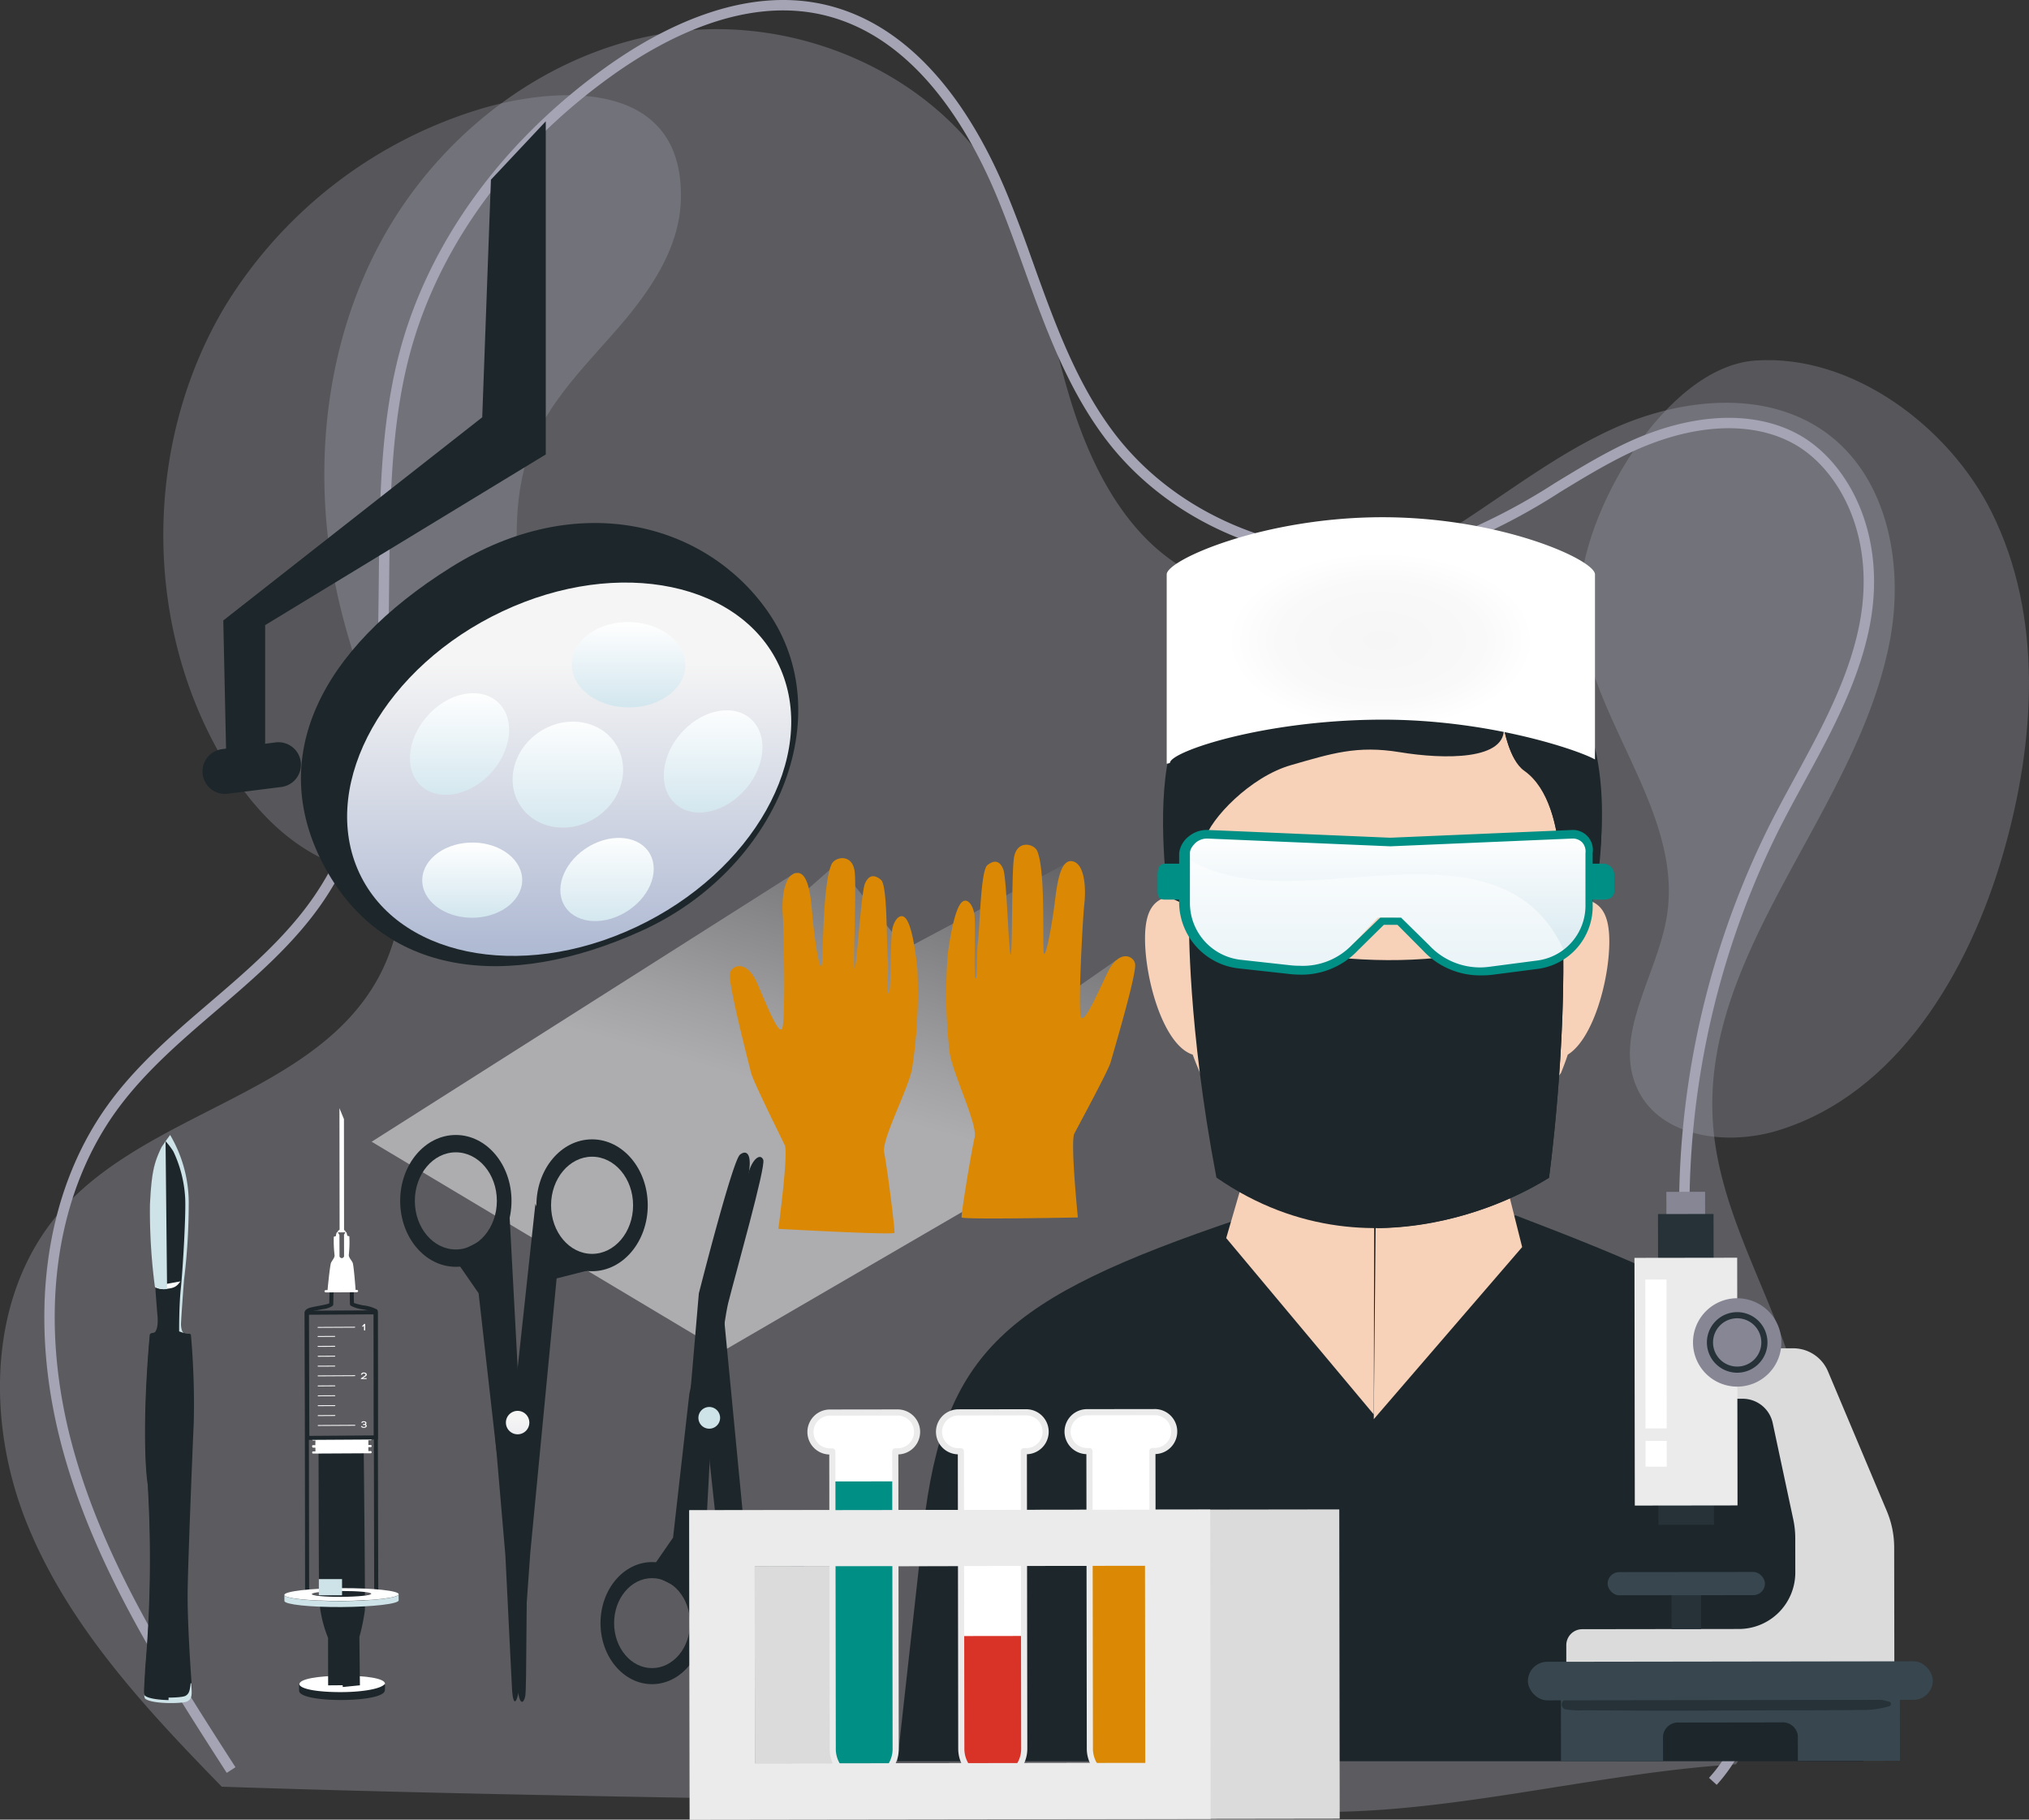 <svg xmlns="http://www.w3.org/2000/svg" xmlns:xlink="http://www.w3.org/1999/xlink" width="330.672" height="296.487" viewBox="0 0 330.672 296.487">
  <rect x="0" y="0" width="330.672" height="296.487" fill="#333333" stroke="none"/>
  <defs>
    <linearGradient id="linear-gradient" x1="0.44" y1="0.637" x2="0.9" y2="-0.426" gradientUnits="objectBoundingBox">
      <stop offset="0.181" stop-color="#fff"/>
      <stop offset="0.284" stop-color="#e5e5e5"/>
      <stop offset="0.504" stop-color="#a4a4a4"/>
      <stop offset="0.819" stop-color="#3d3d3d"/>
      <stop offset="1"/>
    </linearGradient>
    <radialGradient id="radial-gradient" cx="0.5" cy="0.5" r="0.5" gradientUnits="objectBoundingBox">
      <stop offset="0" stop-color="#f6f6f7"/>
      <stop offset="0.477" stop-color="#f9f9fa"/>
      <stop offset="0.715" stop-color="#fff"/>
    </radialGradient>
    <linearGradient id="linear-gradient-2" x1="0.5" x2="0.5" y2="1" gradientUnits="objectBoundingBox">
      <stop offset="0" stop-color="#f5f5f5"/>
      <stop offset="0.25" stop-color="#f5f5f5"/>
      <stop offset="1" stop-color="#a7b3cf"/>
    </linearGradient>
    <linearGradient id="linear-gradient-3" x1="0.5" x2="0.5" y2="1" gradientUnits="objectBoundingBox">
      <stop offset="0" stop-color="#fff"/>
      <stop offset="1" stop-color="#d2e6ee"/>
    </linearGradient>
    <linearGradient id="linear-gradient-9" x1="0.5" x2="0.5" y2="1" gradientUnits="objectBoundingBox">
      <stop offset="0" stop-color="#f5f5f5"/>
      <stop offset="0.25" stop-color="#f5f5f5"/>
      <stop offset="1" stop-color="#eeeef2"/>
    </linearGradient>
  </defs>
  <g id="Grupo_129327" data-name="Grupo 129327" transform="translate(-231.5 -440.457)">
    <g id="Grupo_127748" data-name="Grupo 127748" transform="translate(231.5 440.457)">
      <path id="Trazado_151846" data-name="Trazado 151846" d="M363.883,385.031A77.191,77.191,0,0,0,373.2,320.82c-4.13-13.509-12.054-26.06-13.067-40.147C358.1,252.507,383.647,229.736,388.946,202c2.329-12.191-.212-26.394-10.2-33.8-9.861-7.314-23.936-5.821-35.1-.7s-20.611,13.322-31.33,19.317-23.917,9.7-35.237,4.93c-11.466-4.833-17.97-17.015-21.613-28.887s-5.431-24.518-11.649-35.274c-10.247-17.727-32.1-27.393-52.456-24.892s-38.551,16.2-48.309,34.2-11.463,39.771-6.606,59.653c2.464,10.083,6.523,19.74,8.736,29.881s2.416,21.241-2.525,30.375c-10.333,19.1-37.592,21.765-51.867,38.146-11.782,13.52-12.151,34.152-5.465,50.778s19.252,30.116,31.78,42.95c58.435,1.959,117.918,2.089,176.354,4.049C316.173,393.487,341.2,386.363,363.883,385.031Z" transform="translate(-80.961 -97.556)" fill="#a4a4b4" opacity="0.354" style="mix-blend-mode: multiply;isolation: isolate"/>
      <path id="Trazado_151847" data-name="Trazado 151847" d="M359.21,179.452c-.171,18.234,17.163,34.1,14.146,52.087-1.613,9.622-8.945,19.376-4.684,28.152,3.77,7.766,14.566,9.112,22.822,6.588,19.324-5.912,31.069-25.664,36.686-45.076,5.283-18.259,6.595-38.654-1.866-55.675-6.818-13.714-22.549-25.821-38.524-24.7C373.159,141.853,359.338,165.718,359.21,179.452Z" transform="translate(-101.732 -82.082)" fill="#a4a4b4" opacity="0.31" style="mix-blend-mode: multiply;isolation: isolate"/>
      <path id="Trazado_151848" data-name="Trazado 151848" d="M116.656,146.979c-12.908,21.536-13.49,49.92-1.476,71.966,3.8,6.966,8.924,13.458,15.847,17.331s15.855,4.738,22.746.807c10.451-5.961,12.762-20.022,11.93-32.026s-3.551-24.586,1.071-35.694c3.014-7.241,8.8-12.886,13.932-18.815s9.923-12.851,10.189-20.689c.687-20.319-20.885-18.8-33.885-14.581A73.885,73.885,0,0,0,116.656,146.979Z" transform="translate(-79.941 -97.143)" fill="#a4a4b4" opacity="0.31" style="mix-blend-mode: multiply;isolation: isolate"/>
      <g id="Grupo_107069" data-name="Grupo 107069" transform="translate(7.222 0)" style="mix-blend-mode: multiply;isolation: isolate">
        <path id="Trazado_151849" data-name="Trazado 151849" d="M360.459,388.56l-1.252-1.144c3.446-3.77,8.947-12.412,7.085-27.949-.829-6.916-2.883-13.749-4.87-20.356-.887-2.952-1.8-6-2.606-9.035A140.449,140.449,0,0,1,369.07,232.2c1.338-2.65,2.786-5.309,4.186-7.88,4.152-7.622,8.444-15.505,10.29-24.02,3.237-14.942-3.162-26.142-10.478-30.224-7.019-3.918-16.927-3.319-27.181,1.644-3.751,1.815-7.4,4.035-10.923,6.182a101,101,0,0,1-14.651,7.849c-20.354,8.173-45.8,1.227-59.192-16.155-6.436-8.353-10.069-18.449-13.583-28.212-1.361-3.783-2.77-7.7-4.318-11.439-4.816-11.639-13.63-26.248-28.272-29.742-12.865-3.072-25.9,3.68-34.56,9.884-16.576,11.871-28.26,27.948-32.9,45.268-3.129,11.68-3.255,24.393-3.377,36.687-.181,18.309-.369,37.241-10.7,52.487-4.7,6.936-11.163,12.47-17.412,17.822-5.854,5.012-11.907,10.2-16.419,16.478-10.224,14.235-12.731,34.388-6.876,55.293,5.261,18.783,15.985,35.448,26.356,51.566l-1.425.918c-10.439-16.222-21.233-33-26.563-52.026-5.995-21.4-3.4-42.086,7.132-56.741,4.632-6.449,10.764-11.7,16.693-16.777,6.166-5.279,12.541-10.739,17.112-17.485,10.043-14.824,10.22-32.664,10.407-51.552.123-12.4.25-25.222,3.437-37.111,4.743-17.7,16.659-34.108,33.553-46.209,8.95-6.409,22.451-13.375,35.94-10.154,15.338,3.661,24.478,18.739,29.444,30.744,1.564,3.78,2.979,7.712,4.347,11.514,3.469,9.64,7.056,19.608,13.33,27.751,12.944,16.8,37.543,23.517,57.219,15.616a99.884,99.884,0,0,0,14.4-7.723c3.56-2.168,7.241-4.41,11.065-6.261,10.758-5.206,21.235-5.791,28.745-1.6,7.845,4.378,14.73,16.28,11.309,32.066-1.9,8.754-6.249,16.745-10.459,24.473-1.394,2.56-2.836,5.206-4.161,7.832a138.724,138.724,0,0,0-10.13,96.677c.793,3,1.707,6.042,2.59,8.98,2.008,6.676,4.084,13.58,4.931,20.642C369.918,375.475,364.1,384.578,360.459,388.56Z" transform="translate(-87.906 -97.739)" fill="#a4a4b4"/>
      </g>
    </g>
    <g id="Grupo_127749" data-name="Grupo 127749" transform="translate(254.979 460.222)">
      <path id="Trazado_163831" data-name="Trazado 163831" d="M281.715,388.024,287.409,383l11.22,13.9L324.752,383l-1.172,22.272,9.378-6.531-8.708,31.482-55.483,32.264-57.161-34.161,69.034-43.819Z" transform="translate(-174.518 -262.059)" opacity="0.5" fill="url(#linear-gradient)" style="mix-blend-mode: multiply;isolation: isolate"/>
      <path id="Trazado_163832" data-name="Trazado 163832" d="M268.011,442.583s-1.243-12.373-.573-13.664,5.576-10.331,5.919-11.626,4.225-14.227,3.989-15.99c-.188-1.369-2.642-2.516-4.523,1.441s-3.751,8.231-4.295,7.215.292-16.328.528-18.348c.295-2.473.15-6.647-1.932-7.065s-2.559,4.174-2.894,6.875-1.273,8.193-1.7,8.223.362-13.1-1.128-16.738c-.512-1.257-3.43-1.937-3.826,1.224s-.2,15.971-.525,15.639-.624-12.459-1.192-13.9-1.476-1.581-2.6-.683-1.246,10.674-1.53,12.5.024,5.833-.37,5.959.048-8.995-.222-10.533-1.141-2.559-1.932-1.983-1.637,3.012-2.387,8.451a82.787,82.787,0,0,0,.308,16.234c.573,3.5,4.576,11.634,4.062,13.748s-2.248,12.62-2.122,13.013S268.011,442.583,268.011,442.583Z" transform="translate(-115.829 -263.98)" fill="#db8804"/>
      <path id="Trazado_163833" data-name="Trazado 163833" d="M241.3,443.071s1.669-12.327,1.045-13.635-5.214-10.519-5.511-11.834-3.722-14.356-3.427-16.113c.23-1.364,2.728-2.42,4.464,1.6s3.472,8.357,4.043,7.358.284-16.331.118-18.356c-.209-2.476.078-6.645,2.17-6.993s2.417,4.263,2.65,6.974.994,8.236,1.417,8.279.094-13.1,1.7-16.687c.557-1.241,3.5-1.819,3.786,1.353s-.351,15.966-.019,15.65,1.058-12.435,1.675-13.852,1.53-1.533,2.623-.6.871,10.717,1.088,12.55-.222,5.83.163,5.969.268-8.992.589-10.522,1.235-2.513,2-1.908,1.533,3.062,2.09,8.523a82.706,82.706,0,0,1-.879,16.218c-.694,3.472-4.978,11.462-4.536,13.592s1.811,12.692,1.667,13.083S241.3,443.071,241.3,443.071Z" transform="translate(-137.929 -262.611)" fill="#db8804"/>
      <g id="Grupo_127706" data-name="Grupo 127706" transform="translate(122.765 64.511)">
        <g id="Grupo_127704" data-name="Grupo 127704">
          <path id="Trazado_163834" data-name="Trazado 163834" d="M385.317,402.029v-.838c-3.814-25.352-13.9-31.742-53-46.665l-45.239.61c-38.178,12.935-47.955,21.538-51.335,50.276l-4.224,38.035H388.969Z" transform="translate(-231.516 -240.755)" fill="#1d272b"/>
          <g id="Grupo_127689" data-name="Grupo 127689" transform="translate(53.595 101.274)">
            <path id="Trazado_163835" data-name="Trazado 163835" d="M251.515,350.961l-4.71,16.182,24.049,28.732.086-42.792Z" transform="translate(-246.805 -350.961)" fill="#f8d1b9"/>
            <path id="Trazado_163836" data-name="Trazado 163836" d="M273.517,351.083l4.331,17.216-24.183,28.044.421-43.151Z" transform="translate(-229.616 -350.655)" fill="#f8d1b9"/>
          </g>
          <g id="Grupo_127700" data-name="Grupo 127700" transform="translate(40.359 16.683)">
            <g id="Grupo_127692" data-name="Grupo 127692" transform="translate(0 1.483)">
              <g id="Grupo_127691" data-name="Grupo 127691">
                <g id="Grupo_127690" data-name="Grupo 127690" transform="translate(15.361 83.361)">
                  <path id="Trazado_163838" data-name="Trazado 163838" d="M247.411,351.033a44.97,44.97,0,0,0,2.973,3.586.17.17,0,0,0,.021-.077A45.655,45.655,0,0,1,247.411,351.033Z" transform="translate(-247.411 -351.033)" fill="#fff"/>
                </g>
                <path id="Trazado_163839" data-name="Trazado 163839" d="M318.7,378.223c0-4.273-1.234-6.019-3.355-6.716.508-8.76,1.784-18.036-1.437-24.462-6.1-12.262-22.958-19.792-34.473-19.792-11.039,0-23.238,6.555-29.415,17.955-3.8,7.049-3.754,16.223-3.253,25.692-2.359.627-3.733,2.3-3.733,6.839,0,6.748,3.032,17.4,7.772,18.912.6,1.655,1.276,3.225,2.016,4.771.039.088.1.179.133.252a57.842,57.842,0,0,0,5.441,8.939,45.67,45.67,0,0,0,2.994,3.509.169.169,0,0,1-.021.077c5.728,6.229,12.522,9.847,19.81,9.847,11.151,0,21.114-8.41,27.883-21.709a15.478,15.478,0,0,1,1.753-2.678c.4-.992.785-1.974,1.111-3C316.087,394.082,318.7,384.477,318.7,378.223Z" transform="translate(-243.029 -327.253)" fill="#f8d1b9"/>
              </g>
            </g>
            <g id="Grupo_127699" data-name="Grupo 127699" transform="translate(2.94)">
              <path id="Trazado_163841" data-name="Trazado 163841" d="M299.389,344.207c.687,5.63-9.868,5.388-16.907,4.228s-11.19.224-17.769,2.107c-6.646,1.907-13.153,8.767-14.078,12.2-.568,2.058-.084,11.982-.084,11.982l-5.889-2.766s-1.91-13.763.2-23.035c2.037-8.918,6.4-16.844,23.056-20.448,15.105-3.26,25.713-1.283,26.176,2.461,1.178.242,2.124-.7,3.52-.7,3.52,0,8.848,4.291,11.912,9.223s7.344,13.766,5.23,29.04c-.48,3.986-1.29,5.048-1.29,5.048l-4.922,2.818s2.184-19.259-5.8-24.9C300.213,349.707,299.389,344.207,299.389,344.207Z" transform="translate(-243.868 -326.83)" fill="#1d272b"/>
              <g id="Grupo_127698" data-name="Grupo 127698" transform="translate(50.494 3.204)">
                <g id="Grupo_127697" data-name="Grupo 127697">
                  <g id="Grupo_127695" data-name="Grupo 127695">
                    <path id="Trazado_163842" data-name="Trazado 163842" d="M266.584,348.973c7.975,5.64,5.8,24.885,5.8,24.885l4.915-2.811s.824-1.062,1.29-5.037c2.124-15.273-.81-24.3-3.867-29.239s-9.745-9.027-13.268-9.027a15.644,15.644,0,0,0-3.183.687c1.5,4.971,4.981,12.111,4.953,13.275C263.225,341.706,264.06,347.207,266.584,348.973Z" transform="translate(-258.272 -327.744)" fill="#1d272b"/>
                  </g>
                  <g id="Grupo_127696" data-name="Grupo 127696" transform="translate(4.869 13.962)">
                    <path id="Trazado_163843" data-name="Trazado 163843" d="M259.745,331.727c-.01.347-.046.824-.084,1.311A3.9,3.9,0,0,0,259.745,331.727Z" transform="translate(-259.661 -331.727)" fill="#205f89"/>
                  </g>
                </g>
              </g>
            </g>
          </g>
          <g id="Grupo_127703" data-name="Grupo 127703" transform="translate(43.896)">
            <g id="Grupo_127702" data-name="Grupo 127702">
              <path id="Trazado_163844" data-name="Trazado 163844" d="M313.836,331.385c-.014-2.38-15.389-9.314-34.652-9.314s-35.132,6.934-35.146,9.314h0v30.852a2.7,2.7,0,0,0,.533-.137c0-1.833,15.452-7.046,34.722-7.046,17.272,0,31.753,4.922,34.543,6.485V331.385Z" transform="translate(-244.038 -322.071)" fill="url(#radial-gradient)"/>
            </g>
          </g>
        </g>
        <path id="Trazado_163846" data-name="Trazado 163846" d="M245.079,340.875c15.095,6.173,39.963,9.949,60.894.68.687,19.9-2.233,41-2.233,41s-27.441,18.523-54.2,0C244.823,357.856,245.079,340.875,245.079,340.875Z" transform="translate(-197.541 -274.958)" fill="#1d272b"/>
        <g id="Grupo_127705" data-name="Grupo 127705" transform="translate(78.155 66.654)">
          <path id="Trazado_163847" data-name="Trazado 163847" d="M284.088,341.085a74.27,74.27,0,0,1-30.277,5.973v43.2a55.871,55.871,0,0,0,28.044-8.182S284.775,360.979,284.088,341.085Z" transform="translate(-253.811 -341.085)" fill="#1d272b"/>
        </g>
      </g>
      <g id="Grupo_127707" data-name="Grupo 127707" transform="translate(9.518 0)">
        <path id="Trazado_163848" data-name="Trazado 163848" d="M202.849,337.335a3.659,3.659,0,0,0,4.085,3.181l8.724-1.1a3.659,3.659,0,0,0,3.181-4.091h0a3.662,3.662,0,0,0-4.094-3.172l-8.715,1.095a3.657,3.657,0,0,0-3.181,4.085Z" transform="translate(-202.821 -230.951)" fill="#1d272b"/>
        <path id="Trazado_163849" data-name="Trazado 163849" d="M211.643,375.758c9.555,18.495,30.049,21.006,52.04,11.011s32.408-35.013,20.472-52.058c-10.05-14.347-30.9-20.084-51.561-7.169C211.009,341.033,202.745,358.537,211.643,375.758Z" transform="translate(-192.064 -254.894)" fill="#1d272b"/>
        <path id="Trazado_163850" data-name="Trazado 163850" d="M212.286,370.2c6.032,14.192,26.349,18.452,45.4,9.479s29.615-27.75,23.6-41.951-26.358-18.452-45.4-9.482C216.822,337.214,206.266,355.994,212.286,370.2Z" transform="translate(-187.021 -248.39)" fill="url(#linear-gradient-2)"/>
        <path id="Trazado_163851" data-name="Trazado 163851" d="M220.708,344.655c2.5,3.884,8,4.8,12.312,2.035s5.759-8.151,3.263-12.039-8.009-4.8-12.306-2.035S218.209,340.764,220.708,344.655Z" transform="translate(-168.946 -233.203)" fill="url(#linear-gradient-3)"/>
        <path id="Trazado_163852" data-name="Trazado 163852" d="M215.525,344.318c2.638,2.808,7.687,2.156,11.3-1.462s4.391-8.821,1.759-11.623-7.69-2.156-11.293,1.459S212.893,341.507,215.525,344.318Z" transform="translate(-180.162 -236.311)" fill="url(#linear-gradient-3)"/>
        <path id="Trazado_163853" data-name="Trazado 163853" d="M241.159,332.334c.249,3.842-3.681,7.078-8.791,7.248-5.1.155-9.44-2.829-9.689-6.665s3.681-7.087,8.785-7.241S240.911,328.492,241.159,332.334Z" transform="translate(-162.48 -244.077)" fill="url(#linear-gradient-3)"/>
        <path id="Trazado_163854" data-name="Trazado 163854" d="M214.648,344.055c-.282-3.378,3.126-6.3,7.621-6.526s8.354,2.335,8.636,5.707-3.126,6.3-7.615,6.523S214.93,347.433,214.648,344.055Z" transform="translate(-178.815 -219.997)" fill="url(#linear-gradient-3)"/>
        <path id="Trazado_163855" data-name="Trazado 163855" d="M242.059,332.071c-2.684-2.756-7.724-2.007-11.272,1.671-3.53,3.684-4.221,8.9-1.541,11.66s7.724,2.013,11.266-1.674S244.746,334.837,242.059,332.071Z" transform="translate(-152.43 -234.441)" fill="url(#linear-gradient-3)"/>
        <path id="Trazado_163856" data-name="Trazado 163856" d="M236.7,339.946c-1.607-2.981-6.05-3.563-9.946-1.307-3.878,2.262-5.728,6.514-4.121,9.5s6.053,3.572,9.94,1.307S238.3,342.939,236.7,339.946Z" transform="translate(-163.732 -220.507)" fill="url(#linear-gradient-3)"/>
        <path id="Trazado_163857" data-name="Trazado 163857" d="M210.761,361.8V340.318l45.737-27.81V258.227l-8.94,9.516-1.417,38.711-42.2,33.105.507,23.5Z" transform="translate(-200.548 -258.227)" fill="#1d272b"/>
      </g>
      <g id="Grupo_127712" data-name="Grupo 127712" transform="translate(0 165.163)">
        <g id="Grupo_127710" data-name="Grupo 127710" transform="translate(0.054)">
          <path id="Trazado_163858" data-name="Trazado 163858" d="M199.491,373.332c-.169.276-4.362.9-4.362.9a93.607,93.607,0,0,1-.8-13.364c.265-5.321.664-6.811,1.9-9.4l.635-.924a11.518,11.518,0,0,1,2.17,3.668c1.683,4.343,1.417,9.7,1.053,13.689S199.491,373.332,199.491,373.332Z" transform="translate(-193.366 -349.577)" fill="#1d272b"/>
          <path id="Trazado_163859" data-name="Trazado 163859" d="M194.595,359.828l4.126-.745s-.078.64-.343.833a7.523,7.523,0,0,1-2.4.678,1.984,1.984,0,0,1-1.2-.254C194.611,360.254,194.595,359.828,194.595,359.828Z" transform="translate(-192.845 -335.224)" fill="#fff"/>
          <path id="Trazado_163860" data-name="Trazado 163860" d="M194.583,367.953c.281-.332.563-1.1.41-2.768s-.351-4.549-.351-4.549a3.036,3.036,0,0,0,1.9.241c1.147-.142,1.83-.263,2.677-2.143a47.386,47.386,0,0,0-.568,8.424,5.42,5.42,0,0,1,.2,1.056Z" transform="translate(-192.866 -335.812)" fill="#1d272b"/>
          <path id="Trazado_163861" data-name="Trazado 163861" d="M195.228,351.2l.747-1.023a21.848,21.848,0,0,1,3.03,11.516,101.267,101.267,0,0,1-.756,12.027c-.08.806-.5,6.771-.5,7.288s.139,1.329.509,1.479a.735.735,0,0,1-.812-.08s-.043-4.273.279-7.293.884-12.652.686-14.937a20.357,20.357,0,0,0-1.913-7.328A10.6,10.6,0,0,0,195.228,351.2Z" transform="translate(-191.782 -350.178)" fill="#cde3e8"/>
          <g id="Grupo_127709" data-name="Grupo 127709" transform="translate(0 31.349)">
            <g id="Grupo_127708" data-name="Grupo 127708">
              <path id="Trazado_163862" data-name="Trazado 163862" d="M194.88,362.981c.113-.166.265-.137.721-.271a1.279,1.279,0,0,0,.782-.737,9,9,0,0,1,1.594-.094,18.773,18.773,0,0,0,2.76,1.018c.33.064.737-.086.79.246a129.378,129.378,0,0,1,.458,14.2c-.271,6.1-.965,23.436-1,27.927s.458,11.979.608,14.083.037,2.385-.579,2.88-6.045.5-6.98-.445c-.22-.228.021-2.5.091-4.384a204.905,204.905,0,0,0,.41-30.032s-.547-2.912-.41-10.894C194.245,369.457,194.88,362.981,194.88,362.981Z" transform="translate(-193.94 -361.878)" fill="#1d272b"/>
              <path id="Trazado_163863" data-name="Trazado 163863" d="M201.482,383.506c-.153,1.519-.351,1.768-.8,2.068-.611.415-5.367.5-6.744-.273a1.481,1.481,0,0,0,.091.718c.935.954,6.331.895,6.977.445s.729-.772.579-2.875Z" transform="translate(-193.942 -325.559)" fill="#cde3e8"/>
            </g>
          </g>
        </g>
        <g id="Grupo_127711" data-name="Grupo 127711" transform="translate(0 1.018)">
          <path id="Trazado_163864" data-name="Trazado 163864" d="M196.212,351.48c-1.241,2.591-1.642,4.086-1.905,9.4a93.789,93.789,0,0,0,.8,13.367,2.94,2.94,0,0,0,1.991.388l-.249-24.079Z" transform="translate(-193.347 -350.558)" fill="#cde3e8"/>
          <path id="Trazado_163865" data-name="Trazado 163865" d="M195.581,362.729c-.455.137-.608.1-.721.268,0,0-.638,6.479-.758,13.5-.137,7.982.41,10.894.41,10.894a204.5,204.5,0,0,1-.41,30.035c-.067,1.884-.311,4.156-.088,4.383.5.5,2.264.729,3.9.766V361.9a8.133,8.133,0,0,0-1.557.091A1.266,1.266,0,0,1,195.581,362.729Z" transform="translate(-193.922 -331.51)" fill="#1d272b"/>
        </g>
      </g>
      <g id="Grupo_127713" data-name="Grupo 127713" transform="translate(74.388 168.043)">
        <path id="Trazado_163866" data-name="Trazado 163866" d="M225.525,389.365c-4.638,0-8.4,4.453-8.4,9.946s3.762,9.948,8.4,9.948,8.4-4.453,8.4-9.948S230.165,389.365,225.525,389.365Zm0,17.276c-3.416,0-6.186-3.279-6.186-7.331s2.77-7.328,6.186-7.328,6.192,3.279,6.192,7.328S228.946,406.641,225.525,406.641Z" transform="translate(-217.125 -322.651)" fill="#1d272b"/>
        <path id="Trazado_163867" data-name="Trazado 163867" d="M228.674,439.138l1.768-33.157s1.862-14.6,2.577-17.464c1.179-4.713,6.152-22.214,5.71-23.321s-1.768-.22-2.433,2.213-6.369,20.96-6.369,20.96l-3.245,14.959-2.653,23.428-3.976,5.747,5.305,2.655Z" transform="translate(-212.205 -364.025)" fill="#1d272b"/>
        <path id="Trazado_163868" data-name="Trazado 163868" d="M233.2,389.117c-4.643,0-8.405,4.453-8.405,9.946s3.762,9.948,8.405,9.948,8.4-4.45,8.4-9.948S237.837,389.117,233.2,389.117Zm0,17.276c-3.419,0-6.192-3.28-6.192-7.331s2.773-7.325,6.192-7.325,6.184,3.28,6.184,7.325S236.618,406.393,233.2,406.393Z" transform="translate(-204.241 -323.068)" fill="#1d272b"/>
        <path id="Trazado_163869" data-name="Trazado 163869" d="M228.883,440.46,225.9,412.834l-3.537-2.213,1.988-23.211s5.485-21.641,6.706-22.616c1.1-.884,2.21-.15,1.179,4.274-.571,2.454-4.123,18.715-4.123,18.715l3.976,41.409,5.2,1.324s-4.094,1.988-5.64,4.424A37.726,37.726,0,0,0,228.883,440.46Z" transform="translate(-208.327 -364.465)" fill="#1d272b"/>
        <path id="Trazado_163870" data-name="Trazado 163870" d="M226.616,381.7a1.768,1.768,0,1,1-1.766-1.768A1.77,1.77,0,0,1,226.616,381.7Z" transform="translate(-207.126 -338.49)" fill="#cde3e8"/>
      </g>
      <g id="Grupo_127714" data-name="Grupo 127714" transform="translate(41.739 165.165)">
        <path id="Trazado_163871" data-name="Trazado 163871" d="M227.644,360.92c0-5.935-4.062-10.741-9.075-10.741s-9.07,4.807-9.07,10.741,4.062,10.739,9.07,10.739S227.644,366.852,227.644,360.92Zm-2.387,0c0,4.37-2.993,7.915-6.688,7.915s-6.68-3.545-6.68-7.915,2.99-7.915,6.68-7.915S225.257,356.548,225.257,360.92Z" transform="translate(-209.5 -350.179)" fill="#1d272b"/>
        <path id="Trazado_163872" data-name="Trazado 163872" d="M221.974,354.81l1.91,35.815s1.246,13.632,1.131,16.815c-.335,9.118-.182,25.111-.442,26.375-.332,1.6-1.1,1.227-1.216-1.495-.166-3.982-1.1-23.444-1.1-23.444l-2.427-15.387-2.862-25.3-4.3-6.211,5.734-2.864Z" transform="translate(-204.188 -342.402)" fill="#1d272b"/>
        <path id="Trazado_163873" data-name="Trazado 163873" d="M235.931,361.189c0-5.935-4.062-10.744-9.075-10.744s-9.07,4.809-9.07,10.744,4.062,10.741,9.07,10.741S235.931,367.118,235.931,361.189Zm-2.39,0c0,4.37-2.99,7.915-6.685,7.915s-6.682-3.545-6.682-7.915,3-7.917,6.682-7.917S233.541,356.816,233.541,361.189Z" transform="translate(-195.583 -349.732)" fill="#1d272b"/>
        <path id="Trazado_163874" data-name="Trazado 163874" d="M222.138,354.362,218.915,384.2l-3.818,2.387,2.149,25.065s.991,20.06,1.082,21.745c.169,3.073.967,3.154,1.575-3.234.257-2.706,1.4-18.908,1.4-18.908l4.295-44.729,5.61-1.425s-4.418-2.149-6.087-4.775A40.859,40.859,0,0,1,222.138,354.362Z" transform="translate(-200.101 -343.154)" fill="#1d272b"/>
        <path id="Trazado_163875" data-name="Trazado 163875" d="M219.749,368.872a1.909,1.909,0,1,0-1.908,1.9A1.908,1.908,0,0,0,219.749,368.872Z" transform="translate(-198.7 -322)" fill="url(#linear-gradient-9)"/>
      </g>
      <g id="Grupo_127725" data-name="Grupo 127725" transform="translate(22.866 160.8)">
        <g id="Grupo_127724" data-name="Grupo 127724">
          <g id="Grupo_127723" data-name="Grupo 127723">
            <path id="Trazado_163876" data-name="Trazado 163876" d="M217.337,384.386c0,.9-3.124,1.476-6.982,1.5s-6.982-.52-6.988-1.423,3.127-1.372,6.985-1.4S217.337,383.489,217.337,384.386Z" transform="translate(-200.926 -290.588)" fill="#fff"/>
            <path id="Trazado_163877" data-name="Trazado 163877" d="M217.369,383.555c-.455.817-3.47,1.372-7.006,1.393-3.858.021-7.02-.466-7.02-1.417,0-.011.029,1.216.029,1.216h0c.032.946,3.156,1.506,6.988,1.487s6.95-.616,6.972-1.562l.005,0v-.011l0,0,0,0A9.811,9.811,0,0,0,217.369,383.555Z" transform="translate(-200.966 -289.805)" fill="#1d272b"/>
            <g id="Grupo_127715" data-name="Grupo 127715" transform="translate(5.568 53.82)">
              <path id="Trazado_163878" data-name="Trazado 163878" d="M208.647,408.838l-2.548.021-.013-7.735a20.577,20.577,0,0,1-1.375-5.45c-.123-2.28-.129-2.28-.177-27.037,0,0,2.066.11,3.885.1C208.465,392.778,208.647,408.838,208.647,408.838Z" transform="translate(-204.534 -368.637)" fill="#1d272b"/>
              <path id="Trazado_163879" data-name="Trazado 163879" d="M205.91,368.9l3.66-.075s.289,26,.2,27.511a32.594,32.594,0,0,1-.884,4.3c0,1.147.083,7.893.083,7.893l-2.805.281Z" transform="translate(-202.223 -368.32)" fill="#1d272b"/>
            </g>
            <path id="Trazado_163880" data-name="Trazado 163880" d="M213.717,368.559l-9.426.051c-.07,0-.134.11-.134.247s.064.244.134.244l.4,0-.019.756-.4,0a.145.145,0,0,0-.131.161c0,.1.064.244.139.244h.4l.013.605h-.4a.169.169,0,0,0-.139.18c.005.1.064.182.139.18l9.426-.051c.07,0,.129-.083.129-.177s-.062-.182-.129-.182h-.407l0-.638.41,0c.07,0,.129-.075.129-.174s-.062-.182-.134-.182l-.4.005,0-.777.4,0c.07,0,.137-.11.137-.244S213.787,368.559,213.717,368.559Z" transform="translate(-199.626 -314.948)" fill="#fff"/>
            <path id="Trazado_163881" data-name="Trazado 163881" d="M203.761,407.305l-.07-46.068a.326.326,0,0,1,.327-.332h0l11.226-.062a.33.33,0,0,1,.233.094h0a.326.326,0,0,1,.094.233h0l.113,45.956a.337.337,0,0,1-.145.268h0a4.8,4.8,0,0,1-2.152.549h0a36.115,36.115,0,0,1-3.641.2h0a27.632,27.632,0,0,1-3.815-.166h0a12.444,12.444,0,0,1-1.937-.357h0a.417.417,0,0,1-.134-.078h0a.328.328,0,0,1-.1-.233Zm.656-.255a14.68,14.68,0,0,0,1.594.271h0a26.308,26.308,0,0,0,3.722.161h0a35.239,35.239,0,0,0,3.58-.19h0a6.663,6.663,0,0,0,1.484-.281h0c.1-.037.169-.059.225-.086h0l-.1-45.428-10.573.064.072,45.489Z" transform="translate(-200.382 -327.906)" fill="#1d272b"/>
            <path id="Trazado_163882" data-name="Trazado 163882" d="M203.715,364.2l-.024-.064.021-.091a.622.622,0,0,1,.155-.284h0a1.792,1.792,0,0,1,.731-.38h0c.8-.206,2.106-.388,2.795-.592h0a1.556,1.556,0,0,0,.3-.1h0c.021-.587.07-3.274.07-3.28h0v-.316l3.92-.024v.33s.011,2.494.035,3.22h0l.011,0h0c.08.032.2.07.343.118h0c.287.083.673.177,1.077.263h0a6.519,6.519,0,0,1,2.3.664h0a.455.455,0,0,1,.155.3h0l.013.118v20.451l-.332,0,.332,0v.33l-11.824.072-.083-20.733Zm.734,20.076,10.516-.07.008-20.076-.008-.021a11.51,11.51,0,0,0-1.95-.466h0a5.632,5.632,0,0,1-1.83-.584h0l-.024-.032h0a.282.282,0,0,1-.088-.2h0c-.029-.289-.035-2.3-.04-3.1h0l-2.623.011c-.016.82-.056,2.931-.059,3.084h0a.43.43,0,0,1-.129.287h0a3.626,3.626,0,0,1-1.554.517h0c-.665.131-1.417.26-1.894.383h0a1.6,1.6,0,0,0-.407.179h0l.083,20.087Z" transform="translate(-200.382 -330.883)" fill="#1d272b"/>
            <path id="Trazado_163883" data-name="Trazado 163883" d="M206.559,368.477l-.727.01-.026-19.938.734,1.784Z" transform="translate(-196.831 -348.55)" fill="#fff"/>
            <path id="Trazado_163884" data-name="Trazado 163884" d="M208.324,356.7s-.131-.533-.161-.616l-.171.029-.217.394.008,3.521a.382.382,0,0,1-.742.005l-.011-3.47-.249-.431s-.155-.059-.177-.04a2.932,2.932,0,0,0-.171.675,1.3,1.3,0,0,0-.322.072,19.81,19.81,0,0,0,.121,2.985c.059.407-.378.847-.568,1.246s-.587,4.544-.587,4.649c0,0,.391.011,2.355.051,1.715-.013,2.248-.07,2.248-.07-.011-.112-.308-4.228-.5-4.635s-.678-.881-.622-1.289a18.865,18.865,0,0,0,.086-3A1.065,1.065,0,0,0,208.324,356.7Z" transform="translate(-198.055 -335.897)" fill="#fff"/>
            <path id="Trazado_163885" data-name="Trazado 163885" d="M205.691,356.4c-.005-.255.295-.477.656-.477s.67.212.67.464c0,0-.34.027-.7.024S205.691,356.4,205.691,356.4Z" transform="translate(-197.023 -336.173)" fill="#fff"/>
            <path id="Trazado_163886" data-name="Trazado 163886" d="M210.381,359.791c0,.1-.1.182-.241.188l-5,.03a.22.22,0,0,1-.241-.19h0c0-.1.11-.188.241-.188l5-.029a.222.222,0,0,1,.241.19Z" transform="translate(-198.358 -329.991)" fill="#fff"/>
            <g id="Grupo_127716" data-name="Grupo 127716" transform="translate(5.407 35.609)">
              <path id="Trazado_163887" data-name="Trazado 163887" d="M204.573,362.02c-.054,0-.1-.03-.1-.072h0c0-.046.046-.075.1-.075h0l5.935-.032c.054,0,.1.032.1.07h0a.091.091,0,0,1-.1.08h0l-5.929.03Z" transform="translate(-204.474 -361.84)" fill="#fff" opacity="0.92"/>
              <path id="Trazado_163888" data-name="Trazado 163888" d="M204.58,364.974c-.056,0-.1-.035-.1-.075h0a.09.09,0,0,1,.1-.078h0l5.935-.032a.084.084,0,0,1,.091.075h0c.005.046-.04.075-.091.075h0l-5.932.035Z" transform="translate(-204.462 -356.888)" fill="#fff" opacity="0.92"/>
              <path id="Trazado_163889" data-name="Trazado 163889" d="M204.583,367.99a.083.083,0,0,1-.1-.072h0a.083.083,0,0,1,.1-.075h0l5.935-.038a.087.087,0,0,1,.091.075h0c0,.046-.04.075-.091.078h0l-5.935.032Z" transform="translate(-204.452 -351.823)" fill="#fff" opacity="0.92"/>
              <path id="Trazado_163890" data-name="Trazado 163890" d="M204.576,362.566a.1.1,0,0,1-.1-.072h0a.1.1,0,0,1,.1-.078h0l2.679-.016a.088.088,0,0,1,.094.075h0a.089.089,0,0,1-.094.075h0l-2.682.016Z" transform="translate(-204.474 -360.9)" fill="#fff" opacity="0.92"/>
              <path id="Trazado_163891" data-name="Trazado 163891" d="M204.573,363.17c-.056,0-.1-.035-.1-.075h0a.088.088,0,0,1,.1-.078h0l2.679-.016c.051.005.1.035.094.081h0c0,.04-.04.069-.094.075h0l-2.679.013Z" transform="translate(-204.469 -359.89)" fill="#fff" opacity="0.92"/>
              <path id="Trazado_163892" data-name="Trazado 163892" d="M204.574,363.772c-.056,0-.094-.035-.094-.072h0c-.005-.046.038-.08.094-.08h0l2.677-.019c.051.005.1.038.1.083h0c0,.04-.046.072-.1.072h0l-2.677.016Z" transform="translate(-204.464 -358.883)" fill="#fff" opacity="0.92"/>
              <path id="Trazado_163893" data-name="Trazado 163893" d="M204.576,364.37c-.059,0-.1-.029-.1-.075h0a.089.089,0,0,1,.1-.075h0l2.679-.016a.089.089,0,0,1,.091.075h0c0,.04-.035.075-.1.078h0l-2.674.013Z" transform="translate(-204.464 -357.87)" fill="#fff" opacity="0.92"/>
              <path id="Trazado_163894" data-name="Trazado 163894" d="M204.579,365.577a.089.089,0,0,1-.1-.08h0c0-.038.043-.072.1-.072h0l2.679-.019a.088.088,0,0,1,.094.078h0a.084.084,0,0,1-.094.075h0l-2.679.019Z" transform="translate(-204.461 -355.852)" fill="#fff" opacity="0.92"/>
              <path id="Trazado_163895" data-name="Trazado 163895" d="M204.579,366.173c-.054,0-.094-.03-.1-.075h0c0-.04.043-.072.1-.072h0l2.677-.016c.056,0,.1.035.094.078h0c.005.037-.035.072-.091.072h0l-2.679.013Z" transform="translate(-204.459 -354.839)" fill="#fff" opacity="0.92"/>
              <path id="Trazado_163896" data-name="Trazado 163896" d="M204.576,366.773c-.051,0-.091-.029-.091-.07h0a.087.087,0,0,1,.091-.083h0l2.685-.011a.082.082,0,0,1,.091.078h0c0,.04-.04.072-.094.072h0l-2.682.013Z" transform="translate(-204.456 -353.83)" fill="#fff" opacity="0.92"/>
              <path id="Trazado_163897" data-name="Trazado 163897" d="M204.581,367.379a.087.087,0,0,1-.1-.075h0a.09.09,0,0,1,.1-.075h0l2.679-.019c.054,0,.1.035.094.078h0a.082.082,0,0,1-.088.075h0l-2.685.016Z" transform="translate(-204.456 -352.822)" fill="#fff" opacity="0.92"/>
            </g>
            <g id="Grupo_127718" data-name="Grupo 127718" transform="translate(12.654 35.14)">
              <g id="Grupo_127717" data-name="Grupo 127717">
                <path id="Trazado_163898" data-name="Trazado 163898" d="M207.5,362.726l0-.766-.177.2-.145-.083.362-.407h.147l.005,1.058Z" transform="translate(-207.179 -361.665)" fill="#fff"/>
              </g>
            </g>
            <g id="Grupo_127720" data-name="Grupo 127720" transform="translate(12.467 43.073)">
              <g id="Grupo_127719" data-name="Grupo 127719">
                <path id="Trazado_163899" data-name="Trazado 163899" d="M207.12,364.972a.425.425,0,0,1,.466-.346c.506-.005.643.429.284.632-.19.126-.241.153-.429.281l.608,0v.145l-.935.005-.005-.112.63-.429v0c.212-.121.158-.367-.153-.367a.248.248,0,0,0-.273.2Z" transform="translate(-207.109 -364.626)" fill="#fff"/>
              </g>
            </g>
            <g id="Grupo_127722" data-name="Grupo 127722" transform="translate(12.486 51.004)">
              <g id="Grupo_127721" data-name="Grupo 127721">
                <path id="Trazado_163900" data-name="Trazado 163900" d="M207.43,368.044l.2,0a.166.166,0,0,0,.185-.158c0-.107-.129-.153-.255-.15a.228.228,0,0,0-.23.129l-.174-.035a.394.394,0,0,1,.4-.241c.214,0,.445.091.447.3a.237.237,0,0,1-.123.22.252.252,0,0,1,.169.246c0,.155-.158.305-.477.308-.287,0-.421-.129-.458-.271l.182-.03c.016.083.1.161.273.158.212,0,.313-.094.3-.185-.008-.059-.064-.145-.238-.145l-.2,0Z" transform="translate(-207.116 -367.586)" fill="#fff"/>
              </g>
            </g>
            <path id="Trazado_163901" data-name="Trazado 163901" d="M202.456,378.835c0,.571,4.174,1.01,9.321.986s9.308-.523,9.308-1.093-4.172-1.015-9.321-.989S202.456,378.259,202.456,378.835Zm4.472-.134c0-.265,2.17-.493,4.844-.5s4.842.188,4.842.45-2.168.49-4.842.506S206.928,378.966,206.928,378.7Z" transform="translate(-202.456 -299.534)" fill="#fff"/>
            <path id="Trazado_163902" data-name="Trazado 163902" d="M211.777,379.188c-5.139.027-9.313-.415-9.319-.989l.005.97h0v.005h0c.04.576,4.193,1.013,9.313.983s9.268-.512,9.308-1.088h0l-.011-.94C220.914,378.693,216.825,379.162,211.777,379.188Zm-9.319-.7,0,.011.008-.011Zm0,.011Z" transform="translate(-202.456 -298.875)" fill="#cde3e8"/>
          </g>
        </g>
        <rect id="Rectángulo_35061" data-name="Rectángulo 35061" width="3.781" height="2.638" transform="translate(5.619 76.73)" fill="#cde3e8"/>
      </g>
      <g id="Grupo_127728" data-name="Grupo 127728" transform="translate(165.174 115.465)">
        <g id="Grupo_91930" data-name="Grupo 91930" transform="translate(0 5.494)">
          <path id="Trazado_151017" data-name="Trazado 151017" d="M1619.133,1573.015c-.991,0-1.254.78-1.254,1.771v2.714c0,.991.263,1.375,1.254,1.375h2.848v-5.86Z" transform="translate(-1617.879 -1573.015)" fill="#008f85"/>
          <path id="Trazado_151018" data-name="Trazado 151018" d="M2051.044,1573.015a1.784,1.784,0,0,1,1.806,1.771v2.714c0,.991-.815,1.375-1.806,1.375h-2.882v-5.86Z" transform="translate(-1978.428 -1573.015)" fill="#008f85"/>
        </g>
        <g id="Grupo_91933" data-name="Grupo 91933" transform="translate(3.516)">
          <g id="Grupo_91931" data-name="Grupo 91931" transform="translate(0.586 0.703)">
            <path id="Trazado_151019" data-name="Trazado 151019" d="M1709.409,1546.532v8.308a9.909,9.909,0,0,1-8.819,9.772l-7.8.876a12.355,12.355,0,0,1-10.655-3.831l-4.357-4.622h-2.8l-4.35,4.622a12.411,12.411,0,0,1-10.648,3.933l-7.92-.927a10,10,0,0,1-8.865-9.822v-8.308a3.3,3.3,0,0,1,3.411-3.075l29.741,1.261,29.724-1.261a3.188,3.188,0,0,1,2.326.847A3.145,3.145,0,0,1,1709.409,1546.532Z" transform="translate(-1643.19 -1543.454)" fill="url(#linear-gradient-3)"/>
            <path id="Trazado_151020" data-name="Trazado 151020" d="M1705.423,1580.359a9.805,9.805,0,0,1-4.861,1.947l-7.79.876a12.339,12.339,0,0,1-10.647-3.831l-4.35-4.622h-2.8l-4.35,4.622a12.412,12.412,0,0,1-10.648,3.933l-7.92-.927a10,10,0,0,1-8.865-9.823v-7.965c2.93,2.088,7.471,3.874,14.371,4.147C1674.492,1569.382,1697.283,1561.67,1705.423,1580.359Z" transform="translate(-1643.19 -1561.148)" fill="#fff" opacity="0.5" style="mix-blend-mode: soft-light;isolation: isolate"/>
          </g>
          <g id="Grupo_91932" data-name="Grupo 91932">
            <path id="Trazado_151021" data-name="Trazado 151021" d="M1688.929,1562.813a12.721,12.721,0,0,1-9.651-4.087l-4.129-4.153h-2.215l-4.235,4.177a12.62,12.62,0,0,1-9.569,3.941,15.678,15.678,0,0,1-1.737-.12l-8.039-.885a10.915,10.915,0,0,1-9.78-10.476V1542.9a4.077,4.077,0,0,1,1.567-2.73,4.647,4.647,0,0,1,3.143-1.048l29.685,1.264,29.732-1.267a3.251,3.251,0,0,1,3.264,3.751v8.342a10.278,10.278,0,0,1-9,10.552l-7.43.961A14.337,14.337,0,0,1,1688.929,1562.813Zm-16.578-9.412h3.389l4.56,4.482a11.342,11.342,0,0,0,8.629,3.631,13.078,13.078,0,0,0,1.434-.131l7.544-.986a9.019,9.019,0,0,0,7.885-9.187V1542.9a2.223,2.223,0,0,0-.5-1.718,2.129,2.129,0,0,0-1.529-.662l-.129,0L1674,1541.785l-29.838-1.266a2.878,2.878,0,0,0-1.871.661c-.878.841-.96,1.4-.96,1.719v8.311a9.324,9.324,0,0,0,8.356,9.073l7.913.874a13.756,13.756,0,0,0,1.556.09,11.116,11.116,0,0,0,8.539-3.344Z" transform="translate(-1639.574 -1539.118)" fill="#008f85"/>
          </g>
        </g>
      </g>
    </g>
    <g id="Grupo_127750" data-name="Grupo 127750" transform="translate(480.508 634.644)">
      <path id="Trazado_163505" data-name="Trazado 163505" d="M417.272,409.054l.009,6.278.008,6.278-16.626.023-.006-4.109a2.476,2.476,0,0,0-2.7-2.166l-16.589.024a2.474,2.474,0,0,0-2.692,2.172l.006,4.11-16.627.023-.009-6.278-.008-6.278Z" transform="translate(-356.66 -328.905)" fill="#38474f"/>
      <path id="Trazado_163506" data-name="Trazado 163506" d="M362.883,412.647a26.056,26.056,0,0,1,5.013-.174l5.272-.046c3.462-.028,6.923-.026,10.385-.027l20.611,0c1.917,0,3.835.012,5.752.022a17.591,17.591,0,0,1,5.694.6.385.385,0,0,1,0,.743,15.554,15.554,0,0,1-4.893.608c-1.757.034-3.516.032-5.272.041-3.462.016-6.924.018-10.386.026-6.87.017-13.741.077-20.611.038l-5.752-.034-2.876-.018a14.842,14.842,0,0,1-2.936-.146A.841.841,0,0,1,362.883,412.647Z" transform="translate(-356.727 -329.94)" fill="#263238"/>
      <path id="Trazado_163507" data-name="Trazado 163507" d="M400.632,366.438l-.008-5.59a14.763,14.763,0,0,0-.326-3.066l-3.35-15.694a5,5,0,0,0-4.9-3.958l-6.142.008-.011-8.208,8.454-.012,5.93-.008a6.149,6.149,0,0,1,5.676,3.762l9.59,22.761a15.318,15.318,0,0,1,1.2,5.928l.018,13.249.009,6.113-16.123.022-37.339.052,0-3.511a2.6,2.6,0,0,1,2.6-2.607l25.542-.035A9.2,9.2,0,0,0,400.632,366.438Z" transform="translate(-357.053 -304.408)" fill="#dbdbdb"/>
      <rect id="Rectángulo_34994" data-name="Rectángulo 34994" width="65.98" height="6.278" rx="3.139" transform="translate(65.988 82.774) rotate(179.921)" fill="#38474f"/>
      <g id="Grupo_127554" data-name="Grupo 127554" transform="translate(12.988 0)">
        <rect id="Rectángulo_34995" data-name="Rectángulo 34995" width="6.313" height="10.75" transform="translate(15.903 10.75) rotate(179.921)" fill="#868695"/>
        <rect id="Rectángulo_34996" data-name="Rectángulo 34996" width="9.05" height="50.636" transform="translate(17.332 54.251) rotate(179.921)" fill="#263238"/>
        <rect id="Rectángulo_34997" data-name="Rectángulo 34997" width="16.74" height="40.361" transform="translate(21.173 51.104) rotate(179.921)" fill="#ebebeb"/>
        <g id="Grupo_127552" data-name="Grupo 127552" transform="translate(6.147 14.297)">
          <rect id="Rectángulo_34998" data-name="Rectángulo 34998" width="3.449" height="4.196" transform="matrix(-1, 0.001, -0.001, -1, 3.491, 30.488)" fill="#fff"/>
          <rect id="Rectángulo_34999" data-name="Rectángulo 34999" width="3.449" height="24.259" transform="translate(3.482 24.259) rotate(179.921)" fill="#fff"/>
        </g>
        <rect id="Rectángulo_35000" data-name="Rectángulo 35000" width="4.823" height="8.279" transform="translate(15.242 71.246) rotate(179.921)" fill="#263238"/>
        <g id="Grupo_127553" data-name="Grupo 127553" transform="translate(13.919 17.346)">
          <path id="Trazado_163508" data-name="Trazado 163508" d="M393.219,325.305a7.2,7.2,0,1,0,7.189-7.209A7.2,7.2,0,0,0,393.219,325.305Z" transform="translate(-393.219 -318.097)" fill="#868695"/>
          <path id="Trazado_163509" data-name="Trazado 163509" d="M397.222,326.54a4.435,4.435,0,1,0,4.429-4.441A4.435,4.435,0,0,0,397.222,326.54Z" transform="translate(-394.458 -319.336)" fill="#868695" stroke="#263238" stroke-miterlimit="10" stroke-width="1"/>
        </g>
        <rect id="Rectángulo_35001" data-name="Rectángulo 35001" width="25.635" height="3.772" rx="1.886" transform="matrix(-1, 0.001, -0.001, -1, 25.641, 65.719)" fill="#38474f"/>
      </g>
    </g>
    <g id="Grupo_127751" data-name="Grupo 127751" transform="translate(343.836 670.545)">
      <path id="Trazado_163547" data-name="Trazado 163547" d="M58.852,391.281l.07,50.4,105.93-.147-.07-50.4Zm74.311,41.154-63.613.088-.044-32.111,63.613-.088Z" transform="translate(-58.852 -375.284)" fill="#dbdbdb"/>
      <rect id="Rectángulo_35002" data-name="Rectángulo 35002" width="15.186" height="32.111" transform="translate(10.654 25.128) rotate(-0.079)" fill="#dbdbdb"/>
      <path id="Trazado_163548" data-name="Trazado 163548" d="M87.47,379.606l-11.039.015a3.167,3.167,0,1,0,.008,6.335h.39l.067,48.488a5.129,5.129,0,1,0,10.258-.015l-.067-48.488h.39a3.167,3.167,0,0,0-.008-6.335Z" transform="translate(-53.519 -379.548)" fill="#fff"/>
      <path id="Trazado_163549" data-name="Trazado 163549" d="M102.764,379.585l-11.039.015a3.167,3.167,0,1,0,.008,6.335h.39l.067,48.488a5.129,5.129,0,1,0,10.258-.015l-.066-48.488h.389a3.167,3.167,0,0,0-.008-6.335Z" transform="translate(-47.861 -379.556)" fill="#fff"/>
      <path id="Trazado_163550" data-name="Trazado 163550" d="M118.058,379.564l-11.039.015a3.167,3.167,0,0,0,.008,6.335h.39l.067,48.487a5.129,5.129,0,1,0,10.258-.015l-.066-48.488h.389a3.167,3.167,0,1,0-.008-6.335Z" transform="translate(-42.203 -379.564)" fill="#fff"/>
      <g id="Grupo_127567" data-name="Grupo 127567" transform="translate(19.749)">
        <g id="Grupo_127564" data-name="Grupo 127564" transform="translate(0 0.058)">
          <path id="Trazado_163551" data-name="Trazado 163551" d="M86.127,387.8l.06,43.6a5.124,5.124,0,1,1-10.249.014l-.06-43.6Z" transform="translate(-72.302 -376.574)" fill="#008f85"/>
          <path id="Trazado_163552" data-name="Trazado 163552" d="M87.47,379.606l-11.039.015a3.167,3.167,0,1,0,.008,6.335h.39l.067,48.488a5.129,5.129,0,1,0,10.258-.015l-.067-48.488h.39a3.167,3.167,0,0,0-.008-6.335Z" transform="translate(-73.268 -379.606)" fill="none" stroke="#ebebeb" stroke-linecap="round" stroke-linejoin="round" stroke-width="1"/>
        </g>
        <g id="Grupo_127565" data-name="Grupo 127565" transform="translate(20.952 0.029)">
          <path id="Trazado_163553" data-name="Trazado 163553" d="M101.447,406.186l.025,18.386a5.124,5.124,0,1,1-10.249.014L91.2,406.2Z" transform="translate(-87.587 -369.744)" fill="#d93328"/>
          <path id="Trazado_163554" data-name="Trazado 163554" d="M102.764,379.585l-11.039.015a3.167,3.167,0,1,0,.008,6.335h.39l.067,48.488a5.129,5.129,0,1,0,10.258-.015l-.066-48.488h.389a3.167,3.167,0,0,0-.008-6.335Z" transform="translate(-88.562 -379.585)" fill="none" stroke="#ebebeb" stroke-linecap="round" stroke-linejoin="round" stroke-width="1"/>
        </g>
        <g id="Grupo_127566" data-name="Grupo 127566" transform="translate(41.904)">
          <path id="Trazado_163555" data-name="Trazado 163555" d="M116.726,395.462l.045,33.048a5.124,5.124,0,1,1-10.249.014l-.045-33.048Z" transform="translate(-102.886 -373.683)" fill="#db8804"/>
          <path id="Trazado_163556" data-name="Trazado 163556" d="M118.058,379.564l-11.039.015a3.167,3.167,0,0,0,.008,6.335h.39l.067,48.487a5.129,5.129,0,1,0,10.258-.015l-.066-48.488h.389a3.167,3.167,0,1,0-.008-6.335Z" transform="translate(-103.856 -379.564)" fill="none" stroke="#ebebeb" stroke-linecap="round" stroke-linejoin="round" stroke-width="1"/>
        </g>
      </g>
      <path id="Trazado_163557" data-name="Trazado 163557" d="M58.852,391.273l.07,50.4,84.9-.116-.07-50.4Zm74.311,41.154-63.613.088L69.506,400.4l63.613-.088Z" transform="translate(-58.852 -375.276)" fill="#ebebeb"/>
    </g>
  </g>
</svg>
